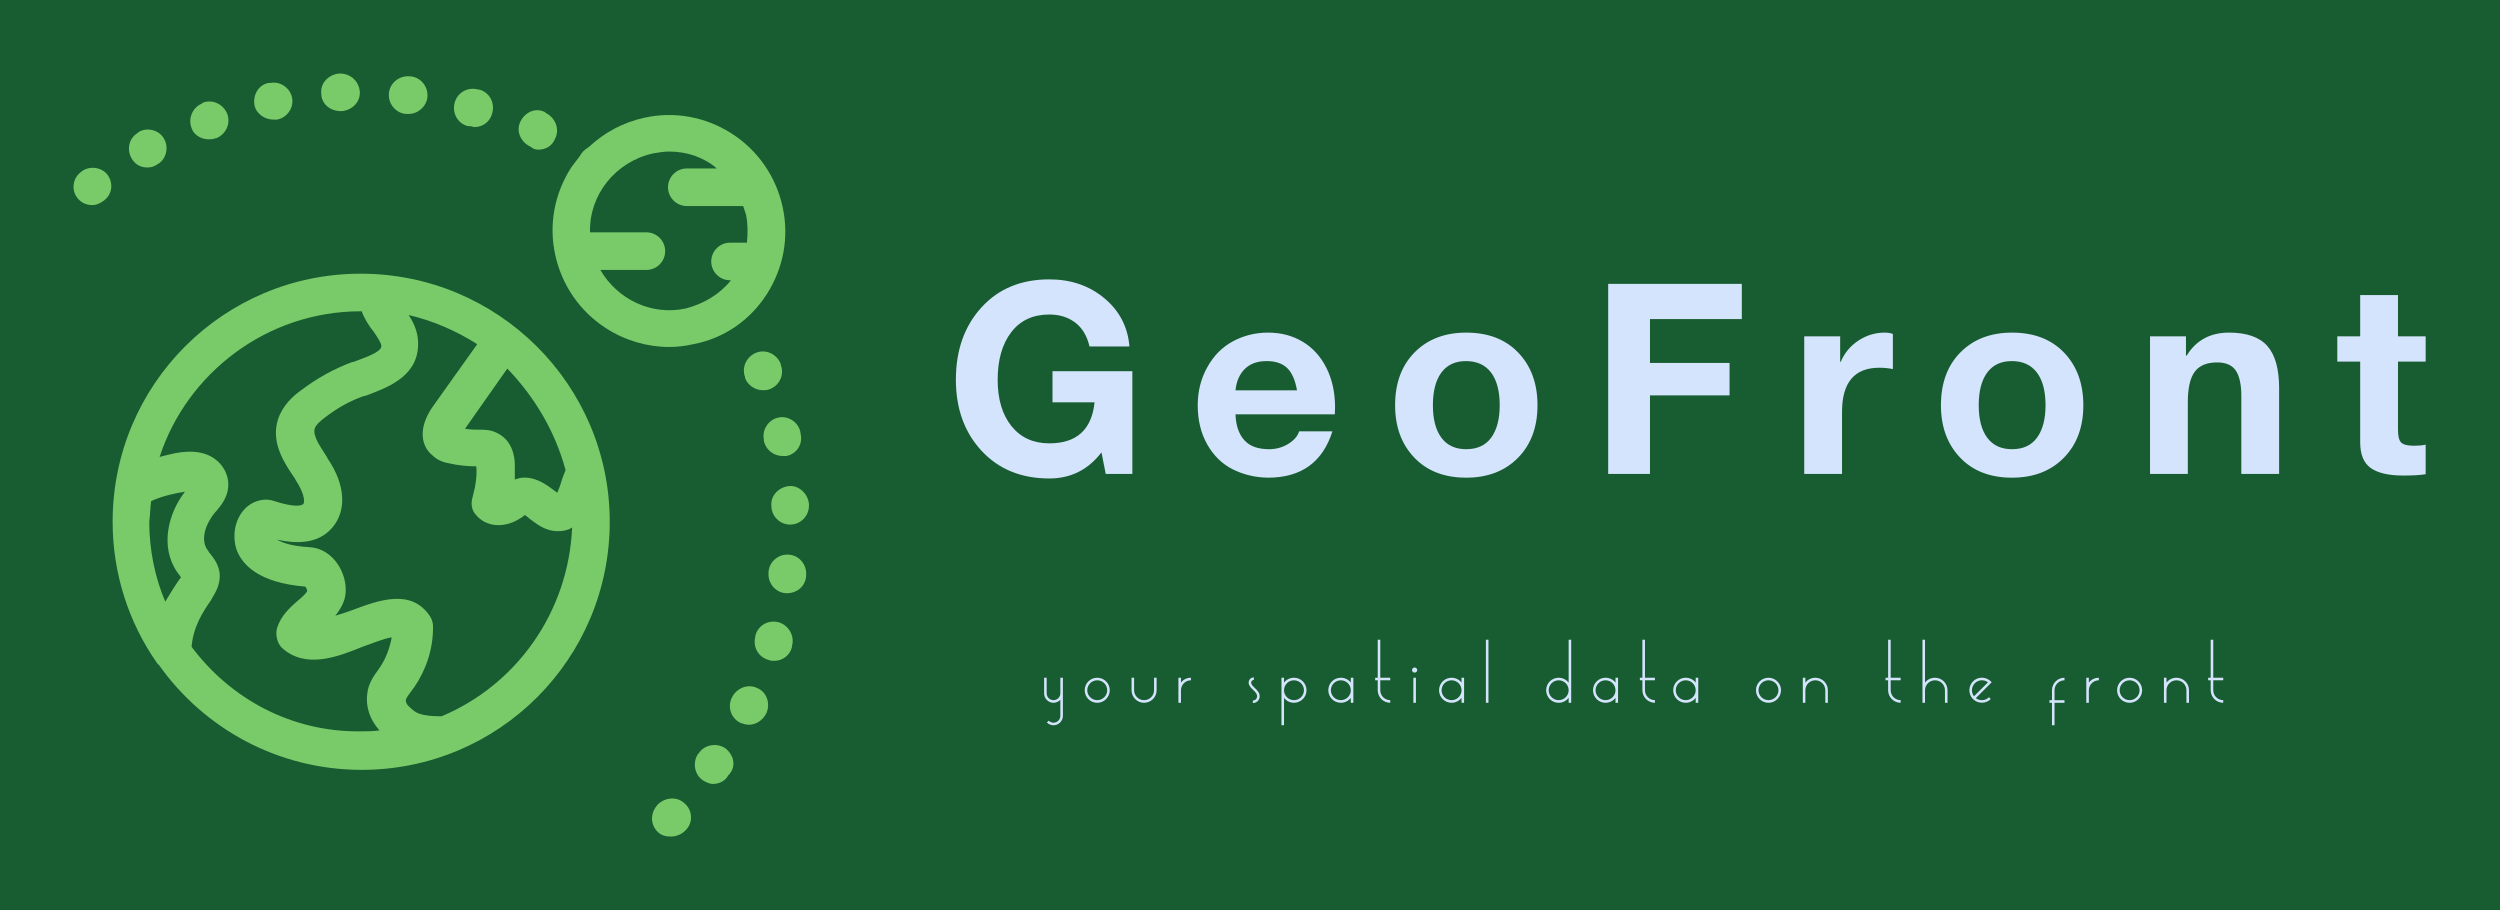
        <svg xmlns="http://www.w3.org/2000/svg" xmlns:xlink="http://www.w3.org/1999/xlink" version="1.1" width="3187.5" 
        height="1160.227" viewBox="0 0 3187.5 1160.227">
			<rect fill="#185c31" width="3187.5" height="1160.227"/>
			<g transform="scale(9.375) translate(10, 10)">
				<defs id="SvgjsDefs11892"></defs><g id="SvgjsG11893" featureKey="symbolFeature-0" transform="matrix(1.278,0,0,1.278,-8.485,-6.006)" fill="#79cb6a"><g xmlns="http://www.w3.org/2000/svg"><path d="M80.4,28.2c1.8-2.8,2.4-6.1,1.7-9.3c-0.7-3.2-2.6-6-5.4-7.8c-2.8-1.8-6.1-2.4-9.3-1.7c-2.3,0.5-4.3,1.6-5.9,3.1   c-0.3,0.2-0.6,0.4-0.8,0.7c-0.1,0.1-0.1,0.2-0.2,0.3c-0.3,0.4-0.6,0.8-0.9,1.2c-1.8,2.8-2.4,6.1-1.7,9.3c0,0,0,0,0,0c0,0,0,0,0,0   c0.7,3.2,2.6,6,5.4,7.8c2,1.3,4.4,2,6.7,2c0.9,0,1.7-0.1,2.6-0.3C75.8,32.9,78.6,31,80.4,28.2z M71.8,29.7c-3.7,0.8-7.3-1-9.1-4.1   h4.9c1.1,0,2-0.9,2-2s-0.9-2-2-2h-6c-0.1-4,2.7-7.5,6.7-8.4c0.6-0.1,1.2-0.2,1.7-0.2c1.9,0,3.7,0.6,5.1,1.8h-3.2c-1.1,0-2,0.9-2,2   s0.9,2,2,2h5.8c0.1,0,0.2,0,0.2,0c0.1,0.3,0.2,0.6,0.3,0.9c0.2,1,0.2,2,0.1,3h-1.8c-1.1,0-2,0.9-2,2s0.9,2,2,2h0.1   C75.4,28.2,73.7,29.2,71.8,29.7z"></path><path d="M37.2,26c-14.6,0-26.4,11.8-26.4,26.4c0,5.5,1.7,10.7,4.7,15c0.1,0.1,0.1,0.2,0.2,0.2c4.8,6.8,12.7,11.2,21.6,11.2   c14.6,0,26.4-11.8,26.4-26.4S51.8,26,37.2,26z M59,46.9c-0.2,0.5-0.4,1-0.5,1.4c-0.1,0.3-0.2,0.6-0.3,0.8c0,0.1-0.1,0.2-0.1,0.2   c-0.1-0.1-0.3-0.2-0.4-0.3c-0.7-0.5-1.7-1.3-3.1-1.3c-0.4,0-0.7,0.1-1,0.2c0-0.6,0-1.1,0-1.7c-0.1-1.9-1-2.8-1.8-3.2   c-0.7-0.4-1.4-0.4-1.9-0.4c-0.5,0-1.1,0-1.6-0.1l4.5-6.4C55.7,39.1,57.9,42.8,59,46.9z M14.9,50.2c1.1-0.5,2.3-0.8,3.6-1   c-1.8,2.3-2.7,5.9-0.8,8.6c0.1,0.1,0.2,0.3,0.3,0.4c0,0,0,0.1,0.1,0.1l-0.1,0.1c-0.5,0.7-1,1.5-1.6,2.5c-1.1-2.6-1.7-5.5-1.7-8.5   C14.8,51.6,14.8,50.9,14.9,50.2z M19.2,65.7c0.2-2.2,1.2-3.7,2.1-5l0.1-0.2c0.3-0.5,0.8-1.3,0.8-2.3c0-1.2-0.7-2-1.1-2.5   c-0.1-0.1-0.1-0.2-0.2-0.3c-0.8-1.1-0.2-2.8,0.8-4l0.1-0.1c0.5-0.6,1.4-1.6,1.3-3.1c-0.1-1.3-1-2.5-2.4-3c-0.9-0.3-1.8-0.3-2.6-0.2   c-0.8,0.1-1.5,0.3-2.3,0.5C18.7,36.6,27.2,30,37.2,30c0,0,0.1,0,0.1,0c0.3,0.8,0.8,1.6,1.3,2.2c0.4,0.6,0.8,1.2,0.8,1.5   c0,0.7-2,1.3-3,1.7l-0.1,0c-1.9,0.7-3.7,1.7-5.3,2.9C30,39,28.9,40,28.4,41.5c-0.8,2.5,0.7,4.7,1.8,6.3l0.1,0.2   c0.8,1.2,1,2.2,0.8,2.5c-0.2,0.2-0.9,0.4-3.1-0.3c-1.1-0.4-2.4,0-3.2,0.9c-1,1.1-1.3,2.8-0.8,4.3c0.6,1.6,2.4,3.5,7.3,3.9   c0.1,0.1,0.2,0.3,0.2,0.5c-0.1,0.2-0.6,0.7-1,1c-0.8,0.7-1.8,1.6-2.2,2.9c-0.2,0.7,0,1.6,0.5,2.1c2.5,2.3,5.9,1,8.6-0.1   c0.9-0.3,2.3-0.9,3.1-1c-0.2,1.1-0.6,2.2-1.2,3.1l-0.2,0.3c-0.5,0.7-1.1,1.5-1.2,2.6c-0.2,1.4,0.3,2.8,1.3,3.9   c-0.7,0.1-1.3,0.1-2,0.1C29.8,74.8,23.3,71.2,19.2,65.7z M45.8,73.1c-2.3,0-2.8-0.4-3.3-0.9c-0.4-0.3-0.5-0.6-0.5-0.8   c0-0.2,0.3-0.6,0.6-1l0.3-0.4c1.3-1.9,2-4.1,2-6.4c0-0.4-0.1-0.8-0.3-1.1c-2-3.1-5.6-1.7-8.3-0.7c-0.5,0.2-1.2,0.4-1.8,0.6   c0.6-0.8,1.2-1.7,1.1-3c-0.1-2-1.6-4.2-3.9-4.3c-1.9-0.1-2.9-0.5-3.4-0.8c1.8,0.4,4.3,0.6,5.9-1.3c1.5-1.8,1.4-4.5-0.5-7.3   l-0.1-0.2c-0.7-1.1-1.5-2.2-1.3-3c0.1-0.4,0.7-0.9,1.1-1.2c1.3-1,2.7-1.8,4.2-2.3l0.1,0c2.1-0.8,5.4-1.9,5.6-5.2   c0.1-1.4-0.4-2.5-1-3.4c2.6,0.6,5.1,1.7,7.3,3.1l-4.7,6.6c-1.7,2.4-1.2,4.3-0.1,5.2c0.6,0.6,1.3,0.8,1.9,0.9   c0.9,0.2,1.8,0.3,2.8,0.3c0.1,1.1-0.1,2.2-0.4,3.3c-0.2,0.7-0.1,1.4,0.4,1.9c1,1.2,2.8,1.4,4.4,0.5c0.2-0.1,0.3-0.2,0.5-0.3   c0.1-0.1,0.2-0.2,0.3-0.2c0.1,0.1,0.3,0.2,0.5,0.4c0.7,0.5,1.6,1.3,3,1.3c0,0,0,0,0,0c0.5,0,1.1-0.1,1.5-0.4   C59.3,62.1,53.7,69.8,45.8,73.1z"></path><path d="M7.4,15.2C7.4,15.2,7.3,15.2,7.4,15.2c-0.9,0.7-1,2-0.3,2.8c0.4,0.5,1,0.7,1.5,0.7c0.5,0,0.9-0.2,1.3-0.5   c0.9-0.7,1-1.9,0.3-2.8C9.5,14.6,8.2,14.5,7.4,15.2z"></path><path d="M21,11.7c0.2,0,0.5,0,0.7-0.1l0.1,0c1-0.4,1.6-1.5,1.2-2.6c-0.4-1-1.5-1.6-2.6-1.2l-0.1,0.1c-1,0.4-1.5,1.6-1.1,2.6   C19.4,11.2,20.2,11.7,21,11.7z"></path><path d="M48.8,10.3c0.2,0,0.4,0.1,0.5,0.1c0.9,0,1.7-0.6,1.9-1.5c0.3-1.1-0.3-2.2-1.4-2.5l-0.1,0c-1.1-0.3-2.2,0.3-2.5,1.4   c-0.3,1.1,0.3,2.2,1.4,2.5L48.8,10.3z"></path><path d="M42.1,9c0.1,0,0.1,0,0.2,0c1,0,1.9-0.8,2-1.8c0.1-1.1-0.7-2.1-1.8-2.2l-0.1,0c-1.1-0.1-2.1,0.7-2.2,1.8   c-0.1,1.1,0.7,2.1,1.8,2.2L42.1,9z"></path><path d="M14.5,14.7c0.4,0,0.7-0.1,1-0.3c1-0.5,1.3-1.8,0.8-2.7c-0.5-1-1.8-1.3-2.7-0.8L13.5,11c-1,0.6-1.2,1.8-0.7,2.7   C13.2,14.4,13.8,14.7,14.5,14.7z"></path><path d="M56.1,12.8c0.8,0,1.5-0.4,1.8-1.2c0.5-1,0-2.2-1-2.7l-0.1-0.1c-1-0.5-2.1,0-2.6,1c-0.5,1,0,2.2,1.1,2.7   C55.5,12.7,55.8,12.8,56.1,12.8z"></path><path d="M27.9,9.6c0.1,0,0.3,0,0.4,0c1.1-0.2,1.8-1.3,1.6-2.3c-0.2-1.1-1.3-1.8-2.3-1.6l-0.2,0c-1.1,0.2-1.7,1.3-1.5,2.4   C26.1,9,27,9.6,27.9,9.6z"></path><path d="M35.1,8.7l0.1,0c1.1-0.1,2-1,1.9-2.1c-0.1-1.1-1-1.9-2.1-1.9l-0.1,0c-1.1,0.1-2,1-1.9,2.1C33,7.9,33.9,8.7,35.1,8.7   C35,8.7,35.1,8.7,35.1,8.7z"></path><path d="M76,76.5c-0.9-0.6-2.2-0.4-2.8,0.5l-0.1,0.1c-0.6,0.9-0.4,2.2,0.5,2.8c0.3,0.2,0.7,0.4,1.1,0.4c0.6,0,1.3-0.3,1.6-0.9   l0.1-0.1C77.2,78.4,76.9,77.2,76,76.5z"></path><path d="M79.4,70.1c-1-0.5-2.2,0-2.7,1c-0.5,1-0.1,2.2,0.9,2.7c0.3,0.1,0.6,0.2,0.9,0.2c0.7,0,1.4-0.4,1.8-1.1l0.1-0.2   C80.8,71.7,80.4,70.5,79.4,70.1z"></path><path d="M81.7,63.1c-1.1-0.3-2.2,0.3-2.5,1.4l0,0.1c-0.3,1.1,0.3,2.2,1.4,2.5c0.2,0.1,0.4,0.1,0.6,0.1c0.9,0,1.7-0.6,1.9-1.5l0-0.1   C83.4,64.5,82.7,63.4,81.7,63.1z"></path><path d="M82.8,55.9c-1.1-0.1-2.1,0.7-2.2,1.8l0,0.1c-0.1,1.1,0.7,2.1,1.8,2.2c0.1,0,0.2,0,0.2,0c1,0,1.9-0.7,2-1.8l0-0.1   C84.7,57,83.9,56,82.8,55.9z"></path><path d="M82.8,48.6c-1.1,0.1-2,1-1.9,2.1c0,1.1,0.9,2,2,2c0,0,0,0,0,0c1.1,0,2-0.9,2-2l0-0.2C84.8,49.4,83.8,48.5,82.8,48.6z"></path><path d="M81.9,35.7l0-0.1c-0.4-1-1.5-1.6-2.6-1.2c-1,0.4-1.6,1.5-1.2,2.6l0,0.1c0.3,0.8,1.1,1.3,1.9,1.3c0.2,0,0.5,0,0.7-0.1   C81.8,37.9,82.3,36.7,81.9,35.7z"></path><path d="M68.8,82.5L68.8,82.5c-0.8,0.9-0.8,2.1,0,2.9c0.4,0.4,0.9,0.5,1.4,0.5c0.5,0,1.1-0.2,1.5-0.6c0,0,0.1-0.1,0.1-0.1   c0.8-0.8,0.7-2.1-0.1-2.8C70.9,81.6,69.6,81.7,68.8,82.5z"></path><path d="M80.1,43.8c0.2,0.9,1,1.6,2,1.6c0.1,0,0.3,0,0.4,0c1.1-0.2,1.8-1.3,1.5-2.4l0-0.1c-0.2-1.1-1.3-1.8-2.3-1.6   c-1.1,0.2-1.8,1.3-1.6,2.3L80.1,43.8z"></path></g></g><g id="SvgjsG11894" featureKey="nameFeature-0" transform="matrix(0.905,0,0,0.905,118.624,18.257)" fill="#d3e4fc"><path d="M15.56 10.76 c3.253 0 6.013 0.947 8.28 2.84 s3.52 4.307 3.76 7.24 l-6 0 c-0.373 -1.6 -1.093 -2.8 -2.16 -3.6 s-2.36 -1.2 -3.88 -1.2 c-2.453 0 -4.36 0.887 -5.72 2.66 s-2.04 4.153 -2.04 7.14 c0 2.933 0.693 5.26 2.08 6.98 s3.28 2.58 5.68 2.58 c4.107 0 6.373 -2.053 6.8 -6.16 l-6.32 0 l0 -4.68 l12 0 l0 15.44 l-4 0 l-0.64 -3.24 c-2 2.613 -4.613 3.92 -7.84 3.92 c-4.213 0 -7.607 -1.387 -10.18 -4.16 s-3.86 -6.333 -3.86 -10.68 c0 -4.427 1.28 -8.047 3.84 -10.86 s5.96 -4.22 10.2 -4.22 z M48.422 18.76 c1.947 0 3.68 0.453 5.2 1.36 s2.713 2.22 3.58 3.94 s1.3 3.7 1.3 5.94 c0 0.213 -0.013 0.56 -0.04 1.04 l-14.92 0 c0.053 1.653 0.487 2.94 1.3 3.86 s2.06 1.38 3.74 1.38 c1.04 0 1.993 -0.26 2.86 -0.78 s1.42 -1.153 1.66 -1.9 l5 0 c-1.467 4.64 -4.693 6.96 -9.68 6.96 c-1.893 -0.027 -3.647 -0.44 -5.26 -1.24 s-2.9 -2.047 -3.86 -3.74 s-1.44 -3.66 -1.44 -5.9 c0 -2.107 0.487 -4.027 1.46 -5.76 s2.267 -3.027 3.88 -3.88 s3.353 -1.28 5.22 -1.28 z M52.782 27.44 c-0.267 -1.547 -0.76 -2.667 -1.48 -3.36 s-1.747 -1.04 -3.08 -1.04 c-1.387 0 -2.48 0.393 -3.28 1.18 s-1.267 1.86 -1.4 3.22 l9.24 0 z M78.204 18.76 c3.307 0 5.92 1.007 7.84 3.02 s2.88 4.647 2.88 7.9 c0 3.28 -0.98 5.913 -2.94 7.9 s-4.553 2.98 -7.78 2.98 c-3.28 0 -5.88 -1.007 -7.8 -3.02 s-2.88 -4.633 -2.88 -7.86 c0 -3.333 0.98 -5.987 2.94 -7.96 s4.54 -2.96 7.74 -2.96 z M73.204 29.68 c0 2.107 0.427 3.733 1.28 4.88 s2.093 1.72 3.72 1.72 c1.68 0 2.94 -0.587 3.78 -1.76 s1.26 -2.787 1.26 -4.84 c0 -2.133 -0.433 -3.773 -1.3 -4.92 s-2.127 -1.72 -3.78 -1.72 c-1.6 0 -2.827 0.573 -3.68 1.72 s-1.28 2.787 -1.28 4.92 z M119.626 11.44 l0 5.28 l-13.8 0 l0 6.6 l11.96 0 l0 4.88 l-11.96 0 l0 11.8 l-6.28 0 l0 -28.56 l20.08 0 z M141.088 18.76 c0.48 0 0.893 0.067 1.24 0.2 l0 5.28 c-0.613 -0.133 -1.293 -0.2 -2.04 -0.2 c-3.733 0 -5.6 2.213 -5.6 6.64 l0 9.32 l-5.68 0 l0 -20.68 l5.4 0 l0 3.84 l0.08 0 c0.56 -1.333 1.447 -2.4 2.66 -3.2 s2.527 -1.2 3.94 -1.2 z M160.23 18.76 c3.307 0 5.92 1.007 7.84 3.02 s2.88 4.647 2.88 7.9 c0 3.28 -0.98 5.913 -2.94 7.9 s-4.553 2.98 -7.78 2.98 c-3.28 0 -5.88 -1.007 -7.8 -3.02 s-2.88 -4.633 -2.88 -7.86 c0 -3.333 0.98 -5.987 2.94 -7.96 s4.54 -2.96 7.74 -2.96 z M155.23 29.68 c0 2.107 0.427 3.733 1.28 4.88 s2.093 1.72 3.72 1.72 c1.68 0 2.94 -0.587 3.78 -1.76 s1.26 -2.787 1.26 -4.84 c0 -2.133 -0.433 -3.773 -1.3 -4.92 s-2.127 -1.72 -3.78 -1.72 c-1.6 0 -2.827 0.573 -3.68 1.72 s-1.28 2.787 -1.28 4.92 z M192.852 18.76 c2.64 0 4.553 0.667 5.74 2 s1.78 3.453 1.78 6.36 l0 12.88 l-5.68 0 l0 -11.72 c0 -1.707 -0.273 -2.973 -0.82 -3.8 s-1.487 -1.24 -2.82 -1.24 c-1.547 0 -2.667 0.467 -3.36 1.4 s-1.04 2.467 -1.04 4.6 l0 10.76 l-5.68 0 l0 -20.68 l5.4 0 l0 2.88 l0.12 0 c1.413 -2.293 3.533 -3.44 6.36 -3.44 z M218.234 13.12 l0 6.2 l4.16 0 l0 3.8 l-4.16 0 l0 10.24 c0 0.96 0.16 1.6 0.48 1.92 s0.96 0.48 1.92 0.48 c0.693 0 1.28 -0.053 1.76 -0.16 l0 4.44 c-0.8 0.133 -1.92 0.2 -3.36 0.2 c-2.187 0 -3.813 -0.373 -4.88 -1.12 s-1.6 -2.04 -1.6 -3.88 l0 -12.12 l-3.44 0 l0 -3.8 l3.44 0 l0 -6.2 l5.68 0 z"></path></g><g id="SvgjsG11895" featureKey="sloganFeature-0" transform="matrix(0.6,0,0,0.6,132,73.58)" fill="#d3e4fc"><path d="M3.68 14.32 l0.58 0 l0 8.64 l-0.58 0 l0 -3.64 c-0.4 0.42 -0.94 0.68 -1.56 0.68 c-1.16 0 -2.12 -0.96 -2.12 -2.14 l0 -3.54 l0.58 0 l0 3.54 c0 0.86 0.7 1.54 1.54 1.54 c0.86 0 1.56 -0.68 1.56 -1.54 l0 -3.54 z M3.22 24.06 c0.3 -0.3 0.46 -0.7 0.46 -1.1 l0.58 0 c0 0.54 -0.22 1.08 -0.62 1.5 c-0.84 0.84 -2.18 0.84 -3.02 0 l0.42 -0.4 c0.6 0.6 1.58 0.6 2.18 0 z M12.04 14.9 c-1.24 0 -2.26 1 -2.26 2.26 c0 1.24 1.02 2.24 2.26 2.24 s2.26 -1 2.26 -2.24 c0 -1.26 -1.02 -2.26 -2.26 -2.26 z M12.04 14.32 c1.56 0 2.84 1.26 2.84 2.84 c0 1.56 -1.28 2.84 -2.84 2.84 c-1.58 0 -2.84 -1.28 -2.84 -2.84 c0 -1.58 1.26 -2.84 2.84 -2.84 z M24.919 14.32 l0.58 0 l0 2.84 c0 1.56 -1.28 2.84 -2.84 2.84 c-1.58 0 -2.84 -1.28 -2.84 -2.84 l0 -2.84 l0.58 0 l0 2.84 c0 1.24 1.02 2.24 2.26 2.24 s2.26 -1 2.26 -2.24 l0 -2.84 z M33.279 14.32 l0 0.58 c-1.24 0 -2.26 1 -2.26 2.26 l0 2.84 l-0.58 0 l0 -5.68 l0.58 0 l0 1.1 c0.52 -0.68 1.34 -1.1 2.26 -1.1 z M47.318 20.06 l0 -0.58 c0.54 0 0.96 -0.42 0.96 -0.96 c0 -0.58 -0.44 -1 -0.92 -1.46 c-0.5 -0.48 -1 -0.96 -1 -1.64 c0 -0.66 0.52 -1.18 1.18 -1.18 l0 0.58 c-0.34 0 -0.6 0.26 -0.6 0.6 c0 0.44 0.4 0.82 0.82 1.22 c0.52 0.5 1.1 1.06 1.1 1.88 c0 0.86 -0.68 1.54 -1.54 1.54 z M56.637 14.32 c1.56 0 2.84 1.26 2.84 2.84 c0 1.56 -1.28 2.84 -2.84 2.84 c-0.92 0 -1.74 -0.44 -2.26 -1.12 l0 6.2 l-0.58 0 l0 -10.76 l0.58 0 l0 1.1 c0.52 -0.68 1.34 -1.1 2.26 -1.1 z M56.637 19.4 c1.24 0 2.26 -1 2.26 -2.24 c0 -1.26 -1.02 -2.26 -2.26 -2.26 s-2.26 1 -2.26 2.26 c0 1.24 1.02 2.24 2.26 2.24 z M69.516 14.32 l0.58 0 l0 5.68 l-0.58 0 l0 -1.12 c-0.52 0.68 -1.34 1.12 -2.26 1.12 c-1.58 0 -2.84 -1.28 -2.84 -2.84 c0 -1.58 1.26 -2.84 2.84 -2.84 c0.92 0 1.74 0.42 2.26 1.1 l0 -1.1 z M67.257 19.4 c1.24 0 2.26 -1 2.26 -2.24 c0 -1.26 -1.02 -2.26 -2.26 -2.26 s-2.26 1 -2.26 2.26 c0 1.24 1.02 2.24 2.26 2.24 z M78.456 19.4 l0 0.6 c-1.56 0 -2.84 -1.28 -2.84 -2.84 l0 -2.26 l-0.58 0 l0 -0.58 l0.58 0 l0 -8.62 l0.58 0 l0 8.62 l2.26 0 l0 0.58 l-2.26 0 l0 2.26 c0 1.24 1.02 2.24 2.26 2.24 z M83.695 20 l0 -5.68 l0.58 0 l0 5.68 l-0.58 0 z M83.975 12 c0.34 0 0.6 0.26 0.6 0.58 s-0.26 0.58 -0.6 0.58 c-0.32 0 -0.58 -0.26 -0.58 -0.58 s0.26 -0.58 0.58 -0.58 z M94.615 14.32 l0.58 0 l0 5.68 l-0.58 0 l0 -1.12 c-0.52 0.68 -1.34 1.12 -2.26 1.12 c-1.58 0 -2.84 -1.28 -2.84 -2.84 c0 -1.58 1.26 -2.84 2.84 -2.84 c0.92 0 1.74 0.42 2.26 1.1 l0 -1.1 z M92.355 19.4 c1.24 0 2.26 -1 2.26 -2.24 c0 -1.26 -1.02 -2.26 -2.26 -2.26 s-2.26 1 -2.26 2.26 c0 1.24 1.02 2.24 2.26 2.24 z M100.135 20 l0 -14.3 l0.58 0 l0 14.3 l-0.58 0 z M113.793 17.16 c0 -1.58 1.26 -2.84 2.84 -2.84 c0.92 0 1.74 0.44 2.26 1.12 l0 -9.74 l0.58 0 l0 14.3 l-0.58 0 l0 -1.14 c-0.52 0.68 -1.34 1.14 -2.26 1.14 c-1.58 0 -2.84 -1.28 -2.84 -2.84 z M114.373 17.16 c0 1.24 1.02 2.24 2.26 2.24 s2.26 -1 2.26 -2.24 c0 -1.26 -1.02 -2.26 -2.26 -2.26 s-2.26 1 -2.26 2.26 z M129.513 14.32 l0.58 0 l0 5.68 l-0.58 0 l0 -1.12 c-0.52 0.68 -1.34 1.12 -2.26 1.12 c-1.58 0 -2.84 -1.28 -2.84 -2.84 c0 -1.58 1.26 -2.84 2.84 -2.84 c0.92 0 1.74 0.42 2.26 1.1 l0 -1.1 z M127.253 19.4 c1.24 0 2.26 -1 2.26 -2.24 c0 -1.26 -1.02 -2.26 -2.26 -2.26 s-2.26 1 -2.26 2.26 c0 1.24 1.02 2.24 2.26 2.24 z M138.452 19.4 l0 0.6 c-1.56 0 -2.84 -1.28 -2.84 -2.84 l0 -2.26 l-0.58 0 l0 -0.58 l0.58 0 l0 -8.62 l0.58 0 l0 8.62 l2.26 0 l0 0.58 l-2.26 0 l0 2.26 c0 1.24 1.02 2.24 2.26 2.24 z M147.692 14.32 l0.58 0 l0 5.68 l-0.58 0 l0 -1.12 c-0.52 0.68 -1.34 1.12 -2.26 1.12 c-1.58 0 -2.84 -1.28 -2.84 -2.84 c0 -1.58 1.26 -2.84 2.84 -2.84 c0.92 0 1.74 0.42 2.26 1.1 l0 -1.1 z M145.432 19.4 c1.24 0 2.26 -1 2.26 -2.24 c0 -1.26 -1.02 -2.26 -2.26 -2.26 s-2.26 1 -2.26 2.26 c0 1.24 1.02 2.24 2.26 2.24 z M164.191 14.9 c-1.24 0 -2.26 1 -2.26 2.26 c0 1.24 1.02 2.24 2.26 2.24 s2.26 -1 2.26 -2.24 c0 -1.26 -1.02 -2.26 -2.26 -2.26 z M164.191 14.32 c1.56 0 2.84 1.26 2.84 2.84 c0 1.56 -1.28 2.84 -2.84 2.84 c-1.58 0 -2.84 -1.28 -2.84 -2.84 c0 -1.58 1.26 -2.84 2.84 -2.84 z M177.65 17.16 l0 2.84 l-0.58 0 l0 -2.84 c0 -1.26 -1.02 -2.26 -2.26 -2.26 s-2.26 1 -2.26 2.26 l0 2.84 l-0.58 0 l0 -5.68 l0.58 0 l0 1.1 c0.52 -0.68 1.34 -1.1 2.26 -1.1 c1.56 0 2.84 1.26 2.84 2.84 z M194.149 19.4 l0 0.6 c-1.56 0 -2.84 -1.28 -2.84 -2.84 l0 -2.26 l-0.58 0 l0 -0.58 l0.58 0 l0 -8.62 l0.58 0 l0 8.62 l2.26 0 l0 0.58 l-2.26 0 l0 2.26 c0 1.24 1.02 2.24 2.26 2.24 z M204.769 17.16 l0 2.84 l-0.58 0 l0 -2.84 c0 -1.26 -1.02 -2.26 -2.26 -2.26 s-2.26 1 -2.26 2.26 l0 2.84 l-0.58 0 l0 -14.3 l0.58 0 l0 9.72 c0.52 -0.68 1.34 -1.1 2.26 -1.1 c1.56 0 2.84 1.26 2.84 2.84 z M211.188 18.94 c0.88 0.68 2.16 0.62 2.98 -0.2 l0.4 0.42 c-1.1 1.1 -2.9 1.1 -4.02 0 c-1.1 -1.1 -1.1 -2.9 0 -4.02 c1.04 -1.04 2.7 -1.1 3.8 -0.2 l0.02 0 c0.2 0.2 0.2 0.2 0.42 0.4 z M210.968 15.56 c-0.8 0.8 -0.88 2.08 -0.2 2.96 l3.18 -3.16 c-0.88 -0.68 -2.16 -0.62 -2.98 0.2 z M231.287 14.32 l0 0.58 c-1.24 0 -2.26 1 -2.26 2.26 l0 2.26 l2.26 0 l0 0.58 l-2.26 0 l0 5.1 l-0.58 0 l0 -5.1 l-0.58 0 l0 -0.58 l0.58 0 l0 -2.36 c0.06 -1.52 1.3 -2.74 2.84 -2.74 z M239.067 14.32 l0 0.58 c-1.24 0 -2.26 1 -2.26 2.26 l0 2.84 l-0.58 0 l0 -5.68 l0.58 0 l0 1.1 c0.52 -0.68 1.34 -1.1 2.26 -1.1 z M246.046 14.9 c-1.24 0 -2.26 1 -2.26 2.26 c0 1.24 1.02 2.24 2.26 2.24 s2.26 -1 2.26 -2.24 c0 -1.26 -1.02 -2.26 -2.26 -2.26 z M246.046 14.32 c1.56 0 2.84 1.26 2.84 2.84 c0 1.56 -1.28 2.84 -2.84 2.84 c-1.58 0 -2.84 -1.28 -2.84 -2.84 c0 -1.58 1.26 -2.84 2.84 -2.84 z M259.506 17.16 l0 2.84 l-0.58 0 l0 -2.84 c0 -1.26 -1.02 -2.26 -2.26 -2.26 s-2.26 1 -2.26 2.26 l0 2.84 l-0.58 0 l0 -5.68 l0.58 0 l0 1.1 c0.52 -0.68 1.34 -1.1 2.26 -1.1 c1.56 0 2.84 1.26 2.84 2.84 z M267.265 19.4 l0 0.6 c-1.56 0 -2.84 -1.28 -2.84 -2.84 l0 -2.26 l-0.58 0 l0 -0.58 l0.58 0 l0 -8.62 l0.58 0 l0 8.62 l2.26 0 l0 0.58 l-2.26 0 l0 2.26 c0 1.24 1.02 2.24 2.26 2.24 z"></path></g>
			</g>
		</svg>
	